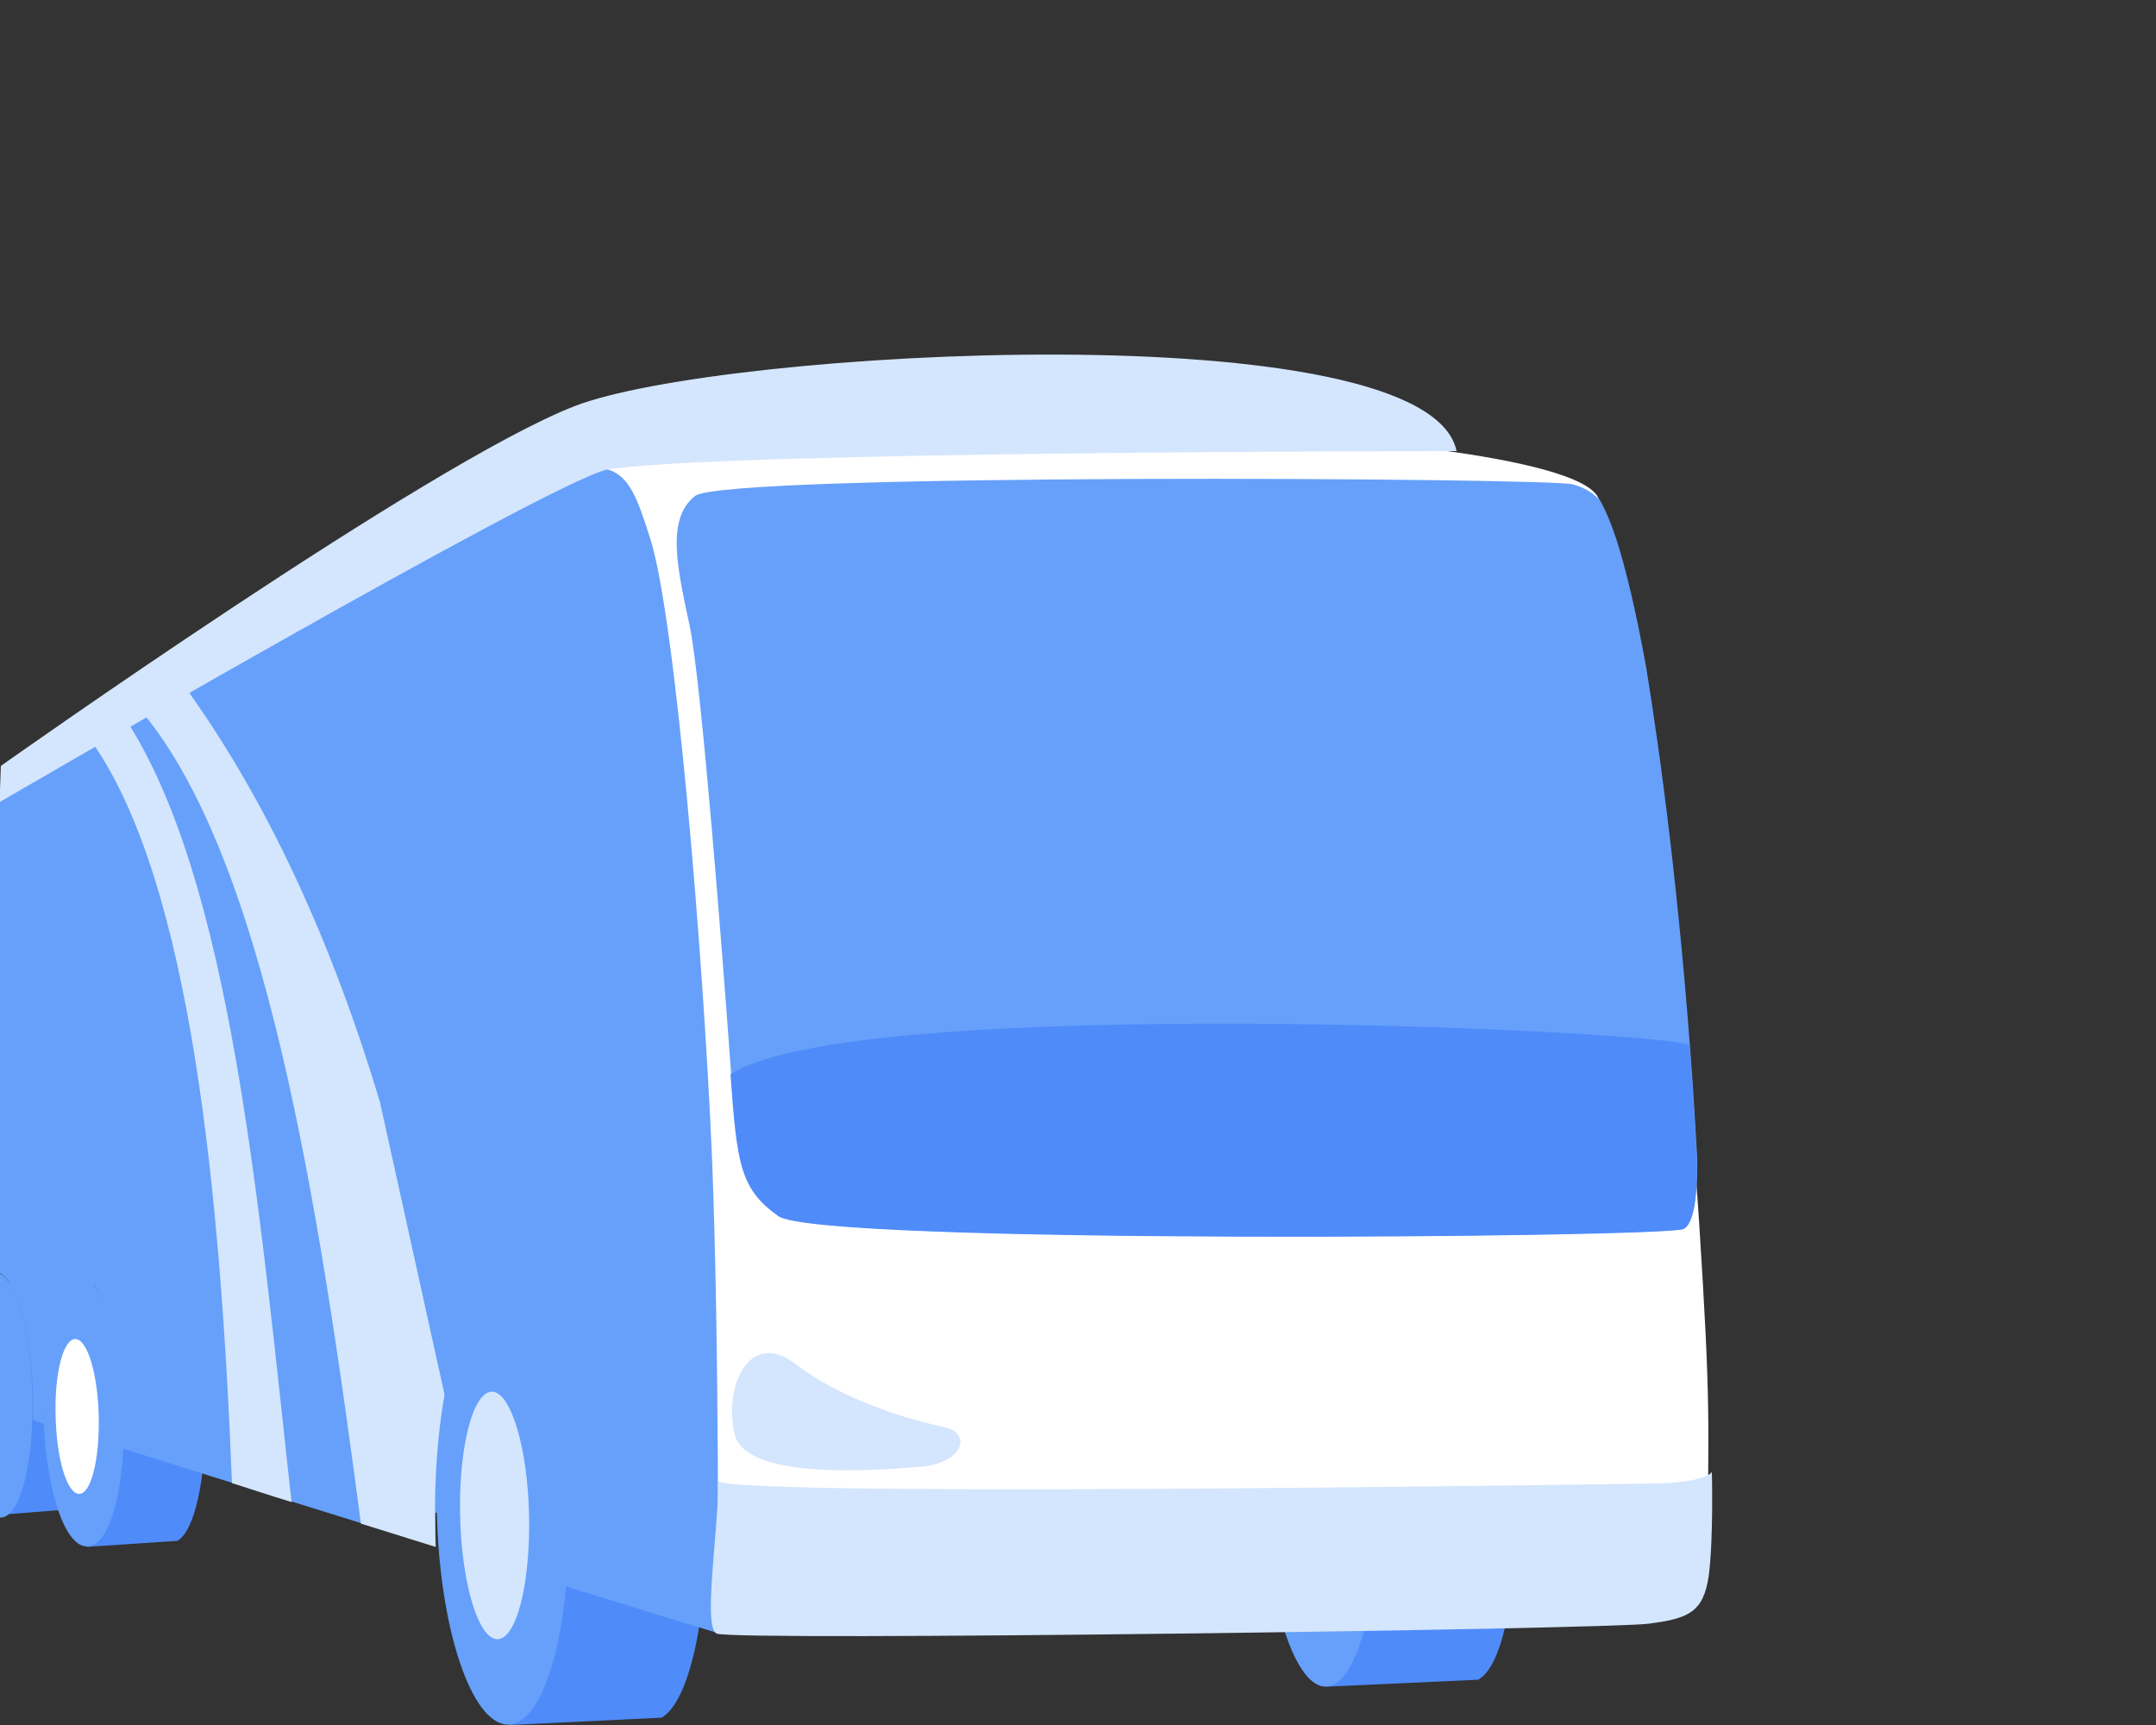 <?xml version="1.0" encoding="utf-8"?>
<!-- Generator: Adobe Illustrator 22.0.0, SVG Export Plug-In . SVG Version: 6.00 Build 0)  -->
<svg version="1.1" id="Слой_1" xmlns="http://www.w3.org/2000/svg" xmlns:xlink="http://www.w3.org/1999/xlink" x="0px" y="0px"
	 viewBox="0 0 500 400" style="enable-background:new 0 0 500 400;" xml:space="preserve">
<rect x="0" y="0" width="500" height="400" fill="#333333" stroke="none"/>
<style type="text/css">
	.st0{clip-path:url(#SVGID_4_);}
	.st1{clip-path:url(#SVGID_6_);fill:#66A0FB;}
	.st2{clip-path:url(#SVGID_8_);}
	.st3{clip-path:url(#SVGID_10_);fill:#508BFA;}
	.st4{clip-path:url(#SVGID_12_);}
	.st5{clip-path:url(#SVGID_14_);fill:#508BFA;}
	.st6{clip-path:url(#SVGID_16_);}
	.st7{clip-path:url(#SVGID_18_);fill:#66A0FB;}
	.st8{clip-path:url(#SVGID_20_);}
	.st9{clip-path:url(#SVGID_22_);fill:#D4E6FD;}
	.st10{clip-path:url(#SVGID_24_);}
	.st11{clip-path:url(#SVGID_26_);fill:#508BFA;}
	.st12{clip-path:url(#SVGID_28_);}
	.st13{clip-path:url(#SVGID_30_);fill:#66A0FB;}
	.st14{clip-path:url(#SVGID_32_);}
	.st15{clip-path:url(#SVGID_34_);fill:#508BFA;}
	.st16{clip-path:url(#SVGID_36_);}
	.st17{clip-path:url(#SVGID_38_);fill:#66A0FB;}
	.st18{clip-path:url(#SVGID_40_);}
	.st19{clip-path:url(#SVGID_42_);fill:#FFFFFF;}
	.st20{clip-path:url(#SVGID_44_);}
	.st21{clip-path:url(#SVGID_46_);fill:#FFFFFF;}
	.st22{clip-path:url(#SVGID_48_);}
	.st23{clip-path:url(#SVGID_50_);fill:#66A0FB;}
	.st24{clip-path:url(#SVGID_52_);}
	.st25{clip-path:url(#SVGID_54_);fill:#66A0FB;}
	.st26{clip-path:url(#SVGID_56_);}
	.st27{clip-path:url(#SVGID_58_);fill:#D4E6FD;}
	.st28{clip-path:url(#SVGID_60_);}
	.st29{clip-path:url(#SVGID_62_);fill:#D4E6FD;}
	.st30{clip-path:url(#SVGID_64_);}
	.st31{clip-path:url(#SVGID_66_);fill:#D4E6FD;}
	.st32{clip-path:url(#SVGID_68_);}
	.st33{clip-path:url(#SVGID_70_);fill:#D4E6FD;}
	.st34{clip-path:url(#SVGID_72_);}
	.st35{clip-path:url(#SVGID_74_);fill:#508BFA;}
	.st36{clip-path:url(#SVGID_76_);}
	.st37{clip-path:url(#SVGID_78_);fill:#D4E6FD;}
	.st38{clip-path:url(#SVGID_80_);}
	.st39{clip-path:url(#SVGID_82_);fill:#FFFFFF;}
	.st40{clip-path:url(#SVGID_84_);}
	.st41{clip-path:url(#SVGID_86_);fill:#66A0FB;}
</style>
<g>
	<defs>
		<rect id="SVGID_1_" x="0.1" y="-26" width="449.9" height="397.1"/>
	</defs>
	<clipPath id="SVGID_2_">
		<use xlink:href="#SVGID_1_"  style="overflow:visible;"/>
	</clipPath>
</g>
<g>
	<defs>
		<path id="SVGID_3_" d="M5.8,268.5c46,7.9,91.9-30.6,131.3,39c5.6,11.1,7.2,33.6,7.7,56.3c-47.2-13.3-140.1-43.7-142-45.3
			c-3.3-2.8,8.6-15.7,8.7-25.4C11.6,289.4-1.6,279.4,5.8,268.5"/>
	</defs>
	<clipPath id="SVGID_4_">
		<use xlink:href="#SVGID_3_"  style="overflow:visible;"/>
	</clipPath>
	<g class="st0">
		<defs>
			<rect id="SVGID_5_" x="-1080.6" y="-1881.6" width="2561.7" height="6404.2"/>
		</defs>
		<clipPath id="SVGID_6_">
			<use xlink:href="#SVGID_5_"  style="overflow:visible;"/>
		</clipPath>
		<rect x="-5.8" y="256.9" class="st1" width="158.6" height="114.9"/>
	</g>
</g>
<g>
	<defs>
		<path id="SVGID_7_" d="M3.9,294.6c4.3,0.1,17.8,12.3,18.1,27.7c0.3,13.9-3.6,25.9-7.3,27.8l-14.1,1.1l1.7-2.8
			c-3-4,3.1-14.1,2.8-26.1C4.8,307-0.4,294.5,3.9,294.6"/>
	</defs>
	<clipPath id="SVGID_8_">
		<use xlink:href="#SVGID_7_"  style="overflow:visible;"/>
	</clipPath>
	<g class="st2">
		<defs>
			<rect id="SVGID_9_" x="-1080.6" y="-1881.6" width="2561.7" height="6404.2"/>
		</defs>
		<clipPath id="SVGID_10_">
			<use xlink:href="#SVGID_9_"  style="overflow:visible;"/>
		</clipPath>
		<rect x="-7.3" y="286.6" class="st3" width="37.4" height="72.6"/>
	</g>
</g>
<g>
	<defs>
		<path id="SVGID_11_" d="M123.8,301.4c7.5,0.2,39.5,22.5,40,49.3c0.5,24.2-4,44.1-10.4,47.6l-35.3,1.7l2.9-4.8
			c-5.3-7-9.3-24.8-9.8-45.6C110.8,322.7,116.4,301.2,123.8,301.4"/>
	</defs>
	<clipPath id="SVGID_12_">
		<use xlink:href="#SVGID_11_"  style="overflow:visible;"/>
	</clipPath>
	<g class="st4">
		<defs>
			<rect id="SVGID_13_" x="-1080.6" y="-1881.6" width="2561.7" height="6404.2"/>
		</defs>
		<clipPath id="SVGID_14_">
			<use xlink:href="#SVGID_13_"  style="overflow:visible;"/>
		</clipPath>
		<rect x="103.3" y="293.4" class="st5" width="68.6" height="114.5"/>
	</g>
</g>
<g>
	<defs>
		<path id="SVGID_15_" d="M101.3,350.5c0.6,27.1,8,49.2,16.4,49.4c8.4,0.2,14.7-21.6,14.1-48.7c-0.6-27.1-8-49.2-16.4-49.4
			C107,301.6,100.7,323.4,101.3,350.5"/>
	</defs>
	<clipPath id="SVGID_16_">
		<use xlink:href="#SVGID_15_"  style="overflow:visible;"/>
	</clipPath>
	<g class="st6">
		<defs>
			<rect id="SVGID_17_" x="-1080.6" y="-1881.6" width="2561.7" height="6404.2"/>
		</defs>
		<clipPath id="SVGID_18_">
			<use xlink:href="#SVGID_17_"  style="overflow:visible;"/>
		</clipPath>
		<rect x="93.3" y="293.8" class="st7" width="46.5" height="114.1"/>
	</g>
</g>
<g>
	<defs>
		<path id="SVGID_19_" d="M106.7,351.2c0.3,15.8,4.2,28.8,8.6,28.9c4.4,0.1,7.7-12.6,7.4-28.5c-0.3-15.8-4.2-28.8-8.6-28.9
			C109.7,322.7,106.4,335.4,106.7,351.2"/>
	</defs>
	<clipPath id="SVGID_20_">
		<use xlink:href="#SVGID_19_"  style="overflow:visible;"/>
	</clipPath>
	<g class="st8">
		<defs>
			<rect id="SVGID_21_" x="-1080.6" y="-1881.6" width="2561.7" height="6404.2"/>
		</defs>
		<clipPath id="SVGID_22_">
			<use xlink:href="#SVGID_21_"  style="overflow:visible;"/>
		</clipPath>
		<rect x="98.7" y="314.8" class="st9" width="32.1" height="73.4"/>
	</g>
</g>
<g>
	<defs>
		<path id="SVGID_23_" d="M313.4,292.5c7.5,0.2,37.8,22,38.4,48.8c0.5,24.2-2.6,44.7-9,48.2l-35,1.6l2.9-4.8
			c-5.3-7-9.3-24.8-9.8-45.6C300.3,313.9,305.9,292.3,313.4,292.5"/>
	</defs>
	<clipPath id="SVGID_24_">
		<use xlink:href="#SVGID_23_"  style="overflow:visible;"/>
	</clipPath>
	<g class="st10">
		<defs>
			<rect id="SVGID_25_" x="-1080.6" y="-1881.6" width="2561.7" height="6404.2"/>
		</defs>
		<clipPath id="SVGID_26_">
			<use xlink:href="#SVGID_25_"  style="overflow:visible;"/>
		</clipPath>
		<rect x="292.9" y="284.5" class="st11" width="67" height="114.5"/>
	</g>
</g>
<g>
	<defs>
		<path id="SVGID_27_" d="M292.7,342.3c0.6,26.7,7.1,48.6,14.6,48.8c7.5,0.2,13.1-21.3,12.5-48.1c-0.6-26.7-7.1-48.6-14.6-48.8
			C297.7,294,292.1,315.5,292.7,342.3"/>
	</defs>
	<clipPath id="SVGID_28_">
		<use xlink:href="#SVGID_27_"  style="overflow:visible;"/>
	</clipPath>
	<g class="st12">
		<defs>
			<rect id="SVGID_29_" x="-1080.6" y="-1881.6" width="2561.7" height="6404.2"/>
		</defs>
		<clipPath id="SVGID_30_">
			<use xlink:href="#SVGID_29_"  style="overflow:visible;"/>
		</clipPath>
		<rect x="284.6" y="286.2" class="st13" width="43.1" height="112.9"/>
	</g>
</g>
<g>
	<defs>
		<path id="SVGID_31_" d="M23.6,297.1c4.7,0.1,23.6,13.8,24,30.5c0.3,15.1-2.5,27.6-6.5,29.7l-21,1.4l1.8-3
			c-3.3-4.4-5.8-15.5-6.1-28.5C15.4,310.4,18.9,297,23.6,297.1"/>
	</defs>
	<clipPath id="SVGID_32_">
		<use xlink:href="#SVGID_31_"  style="overflow:visible;"/>
	</clipPath>
	<g class="st14">
		<defs>
			<rect id="SVGID_33_" x="-1080.6" y="-1881.6" width="2561.7" height="6404.2"/>
		</defs>
		<clipPath id="SVGID_34_">
			<use xlink:href="#SVGID_33_"  style="overflow:visible;"/>
		</clipPath>
		<rect x="7.7" y="289.1" class="st15" width="47.9" height="77.6"/>
	</g>
</g>
<g>
	<defs>
		<path id="SVGID_35_" d="M10,327c0.4,17.2,4.7,31.5,10.1,31.6c5.4,0.1,9-13.4,8.6-30.7c-0.4-17.2-4.7-31.6-10.1-31.8
			C13.2,296.1,9.6,309.8,10,327"/>
	</defs>
	<clipPath id="SVGID_36_">
		<use xlink:href="#SVGID_35_"  style="overflow:visible;"/>
	</clipPath>
	<g class="st16">
		<defs>
			<rect id="SVGID_37_" x="-1080.6" y="-1881.6" width="2561.7" height="6404.2"/>
		</defs>
		<clipPath id="SVGID_38_">
			<use xlink:href="#SVGID_37_"  style="overflow:visible;"/>
		</clipPath>
		<rect x="2" y="288.3" class="st17" width="34.7" height="78.4"/>
	</g>
</g>
<g>
	<defs>
		<path id="SVGID_39_" d="M12.9,328.3c0.2,9.9,2.6,18,5.4,18.1c2.8,0.1,4.8-7.9,4.6-17.8c-0.2-9.9-2.6-18-5.4-18.1
			C14.7,310.4,12.6,318.4,12.9,328.3"/>
	</defs>
	<clipPath id="SVGID_40_">
		<use xlink:href="#SVGID_39_"  style="overflow:visible;"/>
	</clipPath>
	<g class="st18">
		<defs>
			<rect id="SVGID_41_" x="-1080.6" y="-1881.6" width="2561.7" height="6404.2"/>
		</defs>
		<clipPath id="SVGID_42_">
			<use xlink:href="#SVGID_41_"  style="overflow:visible;"/>
		</clipPath>
		<rect x="4.8" y="302.5" class="st19" width="26.1" height="51.9"/>
	</g>
</g>
<g>
	<defs>
		<path id="SVGID_43_" d="M136.5,308.7c-39.4-69.3-89.1-31.1-135.1-39c12.1-17.9,28.1-40.4,28.5-50.8c0.6-16.7-0.9-39.3,3.6-42.1
			c4.5-2.8,71.3-52.2,105.6-68.2c34.4-16,225.9-10.9,231.7,7.2c5.8,18.1,19.7,111.2,23.3,168.5c2.6,40.9,2.2,44.5,1.8,77.7
			c0,0-195.9,8.2-229.7,8.2c-2.2,0-10.4-2.1-22.3-5.4C143.8,342.2,142.1,319.7,136.5,308.7"/>
	</defs>
	<clipPath id="SVGID_44_">
		<use xlink:href="#SVGID_43_"  style="overflow:visible;"/>
	</clipPath>
	<g class="st20">
		<defs>
			<rect id="SVGID_45_" x="-1080.6" y="-1881.6" width="2561.7" height="6404.2"/>
		</defs>
		<clipPath id="SVGID_46_">
			<use xlink:href="#SVGID_45_"  style="overflow:visible;"/>
		</clipPath>
		<rect x="-6.5" y="91.1" class="st21" width="410.9" height="287.2"/>
	</g>
</g>
<g>
	<defs>
		<path id="SVGID_47_" d="M165.1,267.9c-2-46.5-8.5-124.9-14.3-143c-5.8-18.1-7.4-22.7-41.8-6.7c-28,13.1-86.2,52-109.2,67.5v109.4
			c4.1,1.9,7.5,14.4,7.9,29.4c0,1.7,0,3.3,0,4.8c0.8,0.3,1.6,0.5,2.4,0.8c0-0.5,0-1.1-0.1-1.6c-0.4-18.3,3.4-33,8.6-32.9
			c5.1,0.1,9.6,15.1,10,33.3c0,2.4,0,4.7-0.1,7c21.6,6.8,48.4,15.2,72.6,22.7c-0.1-1.3-0.1-2.7-0.1-4c-0.6-29.4,5.5-53.1,13.8-52.9
			c8.2,0.2,15.4,24.2,16,53.7c0.1,4.3,0,8.4-0.1,12.3c21,6.5,35.8,11,35.8,11S166.9,311.6,165.1,267.9"/>
	</defs>
	<clipPath id="SVGID_48_">
		<use xlink:href="#SVGID_47_"  style="overflow:visible;"/>
	</clipPath>
	<g class="st22">
		<defs>
			<rect id="SVGID_49_" x="-1080.6" y="-1881.6" width="2561.7" height="6404.2"/>
		</defs>
		<clipPath id="SVGID_50_">
			<use xlink:href="#SVGID_49_"  style="overflow:visible;"/>
		</clipPath>
		<rect x="-8.2" y="100.4" class="st23" width="182.6" height="286.4"/>
	</g>
</g>
<g>
	<defs>
		<path id="SVGID_51_" d="M161.2,115c6.9-5.4,197.7-4.2,203.5-2.7c2.3,0.6,4.4,1.7,6.3,3.6c1.5,2.7,2.8,5.9,3.9,9.3
			c2,6.2,4.4,15.9,6.9,29.7c3.3,20.5,7.7,52.5,10.8,97c0.3,5.3,0.7,10.9,1,16.6c0.1,5.1-0.1,14.9-3.1,16.4c-4.1,2-200.6,3.7-209.9-3
			c-9.4-6.6-9.6-12.8-11.3-36.4c-1.7-23.6-6.6-86.8-9.3-100.1C157.2,132.2,154.3,120.4,161.2,115"/>
	</defs>
	<clipPath id="SVGID_52_">
		<use xlink:href="#SVGID_51_"  style="overflow:visible;"/>
	</clipPath>
	<g class="st24">
		<defs>
			<rect id="SVGID_53_" x="-1080.6" y="-1881.6" width="2561.7" height="6404.2"/>
		</defs>
		<clipPath id="SVGID_54_">
			<use xlink:href="#SVGID_53_"  style="overflow:visible;"/>
		</clipPath>
		<rect x="148.9" y="103" class="st25" width="252.6" height="191.7"/>
	</g>
</g>
<g>
	<defs>
		<path id="SVGID_55_" d="M337.8,104.6c0,0-170.8,0-197.1,4.3c-14.4,3.5-140.8,77.1-140.8,77.1l0.3-8.4c0,0,99.2-70.3,133-83.4
			C166.9,81,331,72,337.8,104.6"/>
	</defs>
	<clipPath id="SVGID_56_">
		<use xlink:href="#SVGID_55_"  style="overflow:visible;"/>
	</clipPath>
	<g class="st26">
		<defs>
			<rect id="SVGID_57_" x="-1080.6" y="-1881.6" width="2561.7" height="6404.2"/>
		</defs>
		<clipPath id="SVGID_58_">
			<use xlink:href="#SVGID_57_"  style="overflow:visible;"/>
		</clipPath>
		<rect x="-8.1" y="74.2" class="st27" width="354" height="119.8"/>
	</g>
</g>
<g>
	<defs>
		<path id="SVGID_59_" d="M103.1,323.4c-1.6,8.8-2.4,19.5-2.2,31.3c0,1.3,0.1,2.7,0.1,4c-5.7-1.8-11.5-3.6-17.3-5.4
			c-9.9-75.2-22.4-155.3-51.5-189.1c3.2-2.1,6.4-4.2,9.7-6.3c17.8,24.3,33.7,56,46.2,97.6"/>
	</defs>
	<clipPath id="SVGID_60_">
		<use xlink:href="#SVGID_59_"  style="overflow:visible;"/>
	</clipPath>
	<g class="st28">
		<defs>
			<rect id="SVGID_61_" x="-1080.6" y="-1881.6" width="2561.7" height="6404.2"/>
		</defs>
		<clipPath id="SVGID_62_">
			<use xlink:href="#SVGID_61_"  style="overflow:visible;"/>
		</clipPath>
		<rect x="24.3" y="149.9" class="st29" width="86.9" height="216.9"/>
	</g>
</g>
<g>
	<defs>
		<path id="SVGID_63_" d="M21,171.6c2.5-1.7,5.2-3.4,7.9-5.2c24.8,37.7,31.2,113.7,38.7,181.9c-5.9-1.8-8.1-2.6-13.8-4.4
			C51.2,278.4,44.5,204.4,21,171.6"/>
	</defs>
	<clipPath id="SVGID_64_">
		<use xlink:href="#SVGID_63_"  style="overflow:visible;"/>
	</clipPath>
	<g class="st30">
		<defs>
			<rect id="SVGID_65_" x="-1080.6" y="-1881.6" width="2561.7" height="6404.2"/>
		</defs>
		<clipPath id="SVGID_66_">
			<use xlink:href="#SVGID_65_"  style="overflow:visible;"/>
		</clipPath>
		<rect x="13" y="158.4" class="st31" width="62.6" height="197.9"/>
	</g>
</g>
<g>
	<defs>
		<path id="SVGID_67_" d="M397,341.3c0,0-0.9,2.5-13.9,2.7c-13,0.2-209.8,3.2-216.5-0.5c-0.1,12.4-3.6,33.8-0.4,35.3
			c4,1.8,207-1,216.2-2.3c9.3-1.2,12.7-2.7,13.9-11.3C397.4,356.5,397,341.3,397,341.3"/>
	</defs>
	<clipPath id="SVGID_68_">
		<use xlink:href="#SVGID_67_"  style="overflow:visible;"/>
	</clipPath>
	<g class="st32">
		<defs>
			<rect id="SVGID_69_" x="-1080.6" y="-1881.6" width="2561.7" height="6404.2"/>
		</defs>
		<clipPath id="SVGID_70_">
			<use xlink:href="#SVGID_69_"  style="overflow:visible;"/>
		</clipPath>
		<rect x="156.8" y="333.3" class="st33" width="248.2" height="54.1"/>
	</g>
</g>
<g>
	<defs>
		<path id="SVGID_71_" d="M391.8,242.4c0.2,3.1,0.5,6.3,0.7,9.6c0.3,5.3,0.7,10.9,1,16.6c0.1,5.1-0.1,14.9-3.1,16.4
			c-4.1,2-200.6,3.7-209.9-3c-8.9-6.3-9.6-12.2-11.1-32.9C198.7,230.2,387.8,239,391.8,242.4"/>
	</defs>
	<clipPath id="SVGID_72_">
		<use xlink:href="#SVGID_71_"  style="overflow:visible;"/>
	</clipPath>
	<g class="st34">
		<defs>
			<rect id="SVGID_73_" x="-1080.6" y="-1881.6" width="2561.7" height="6404.2"/>
		</defs>
		<clipPath id="SVGID_74_">
			<use xlink:href="#SVGID_73_"  style="overflow:visible;"/>
		</clipPath>
		<rect x="161.4" y="229.4" class="st35" width="240.1" height="65.4"/>
	</g>
</g>
<g>
	<defs>
		<path id="SVGID_75_" d="M219.3,331c0,0-20.9-4-34.8-14.7c-10.9-8.4-16.8,5.7-14.1,16.4c2.7,10.7,33.4,8.2,43.2,7.4
			C223.6,339.2,225.2,332.4,219.3,331"/>
	</defs>
	<clipPath id="SVGID_76_">
		<use xlink:href="#SVGID_75_"  style="overflow:visible;"/>
	</clipPath>
	<g class="st36">
		<defs>
			<rect id="SVGID_77_" x="-1080.6" y="-1881.6" width="2561.7" height="6404.2"/>
		</defs>
		<clipPath id="SVGID_78_">
			<use xlink:href="#SVGID_77_"  style="overflow:visible;"/>
		</clipPath>
		<rect x="161.8" y="305.7" class="st37" width="68.9" height="43.2"/>
	</g>
</g>
<g>
	<defs>
		<path id="SVGID_79_" d="M3.8,324.6c-0.2-7.9-1.9-14.5-4-16.1v32.4C2.2,340.4,4,333.3,3.8,324.6"/>
	</defs>
	<clipPath id="SVGID_80_">
		<use xlink:href="#SVGID_79_"  style="overflow:visible;"/>
	</clipPath>
	<g class="st38">
		<defs>
			<rect id="SVGID_81_" x="-1080.6" y="-1881.6" width="2561.7" height="6404.2"/>
		</defs>
		<clipPath id="SVGID_82_">
			<use xlink:href="#SVGID_81_"  style="overflow:visible;"/>
		</clipPath>
		<rect x="-8.2" y="300.4" class="st39" width="20" height="48.4"/>
	</g>
</g>
<g>
	<defs>
		<path id="SVGID_83_" d="M7.5,323.6c-0.3-14.6-3.7-26.7-7.7-28.4v56.6c0.1,0,0.2,0.1,0.3,0.1C4.6,352,7.9,339.4,7.5,323.6"/>
	</defs>
	<clipPath id="SVGID_84_">
		<use xlink:href="#SVGID_83_"  style="overflow:visible;"/>
	</clipPath>
	<g class="st40">
		<defs>
			<rect id="SVGID_85_" x="-1080.6" y="-1881.6" width="2561.7" height="6404.2"/>
		</defs>
		<clipPath id="SVGID_86_">
			<use xlink:href="#SVGID_85_"  style="overflow:visible;"/>
		</clipPath>
		<rect x="-8.2" y="287.2" class="st41" width="23.8" height="72.7"/>
	</g>
</g>
</svg>
